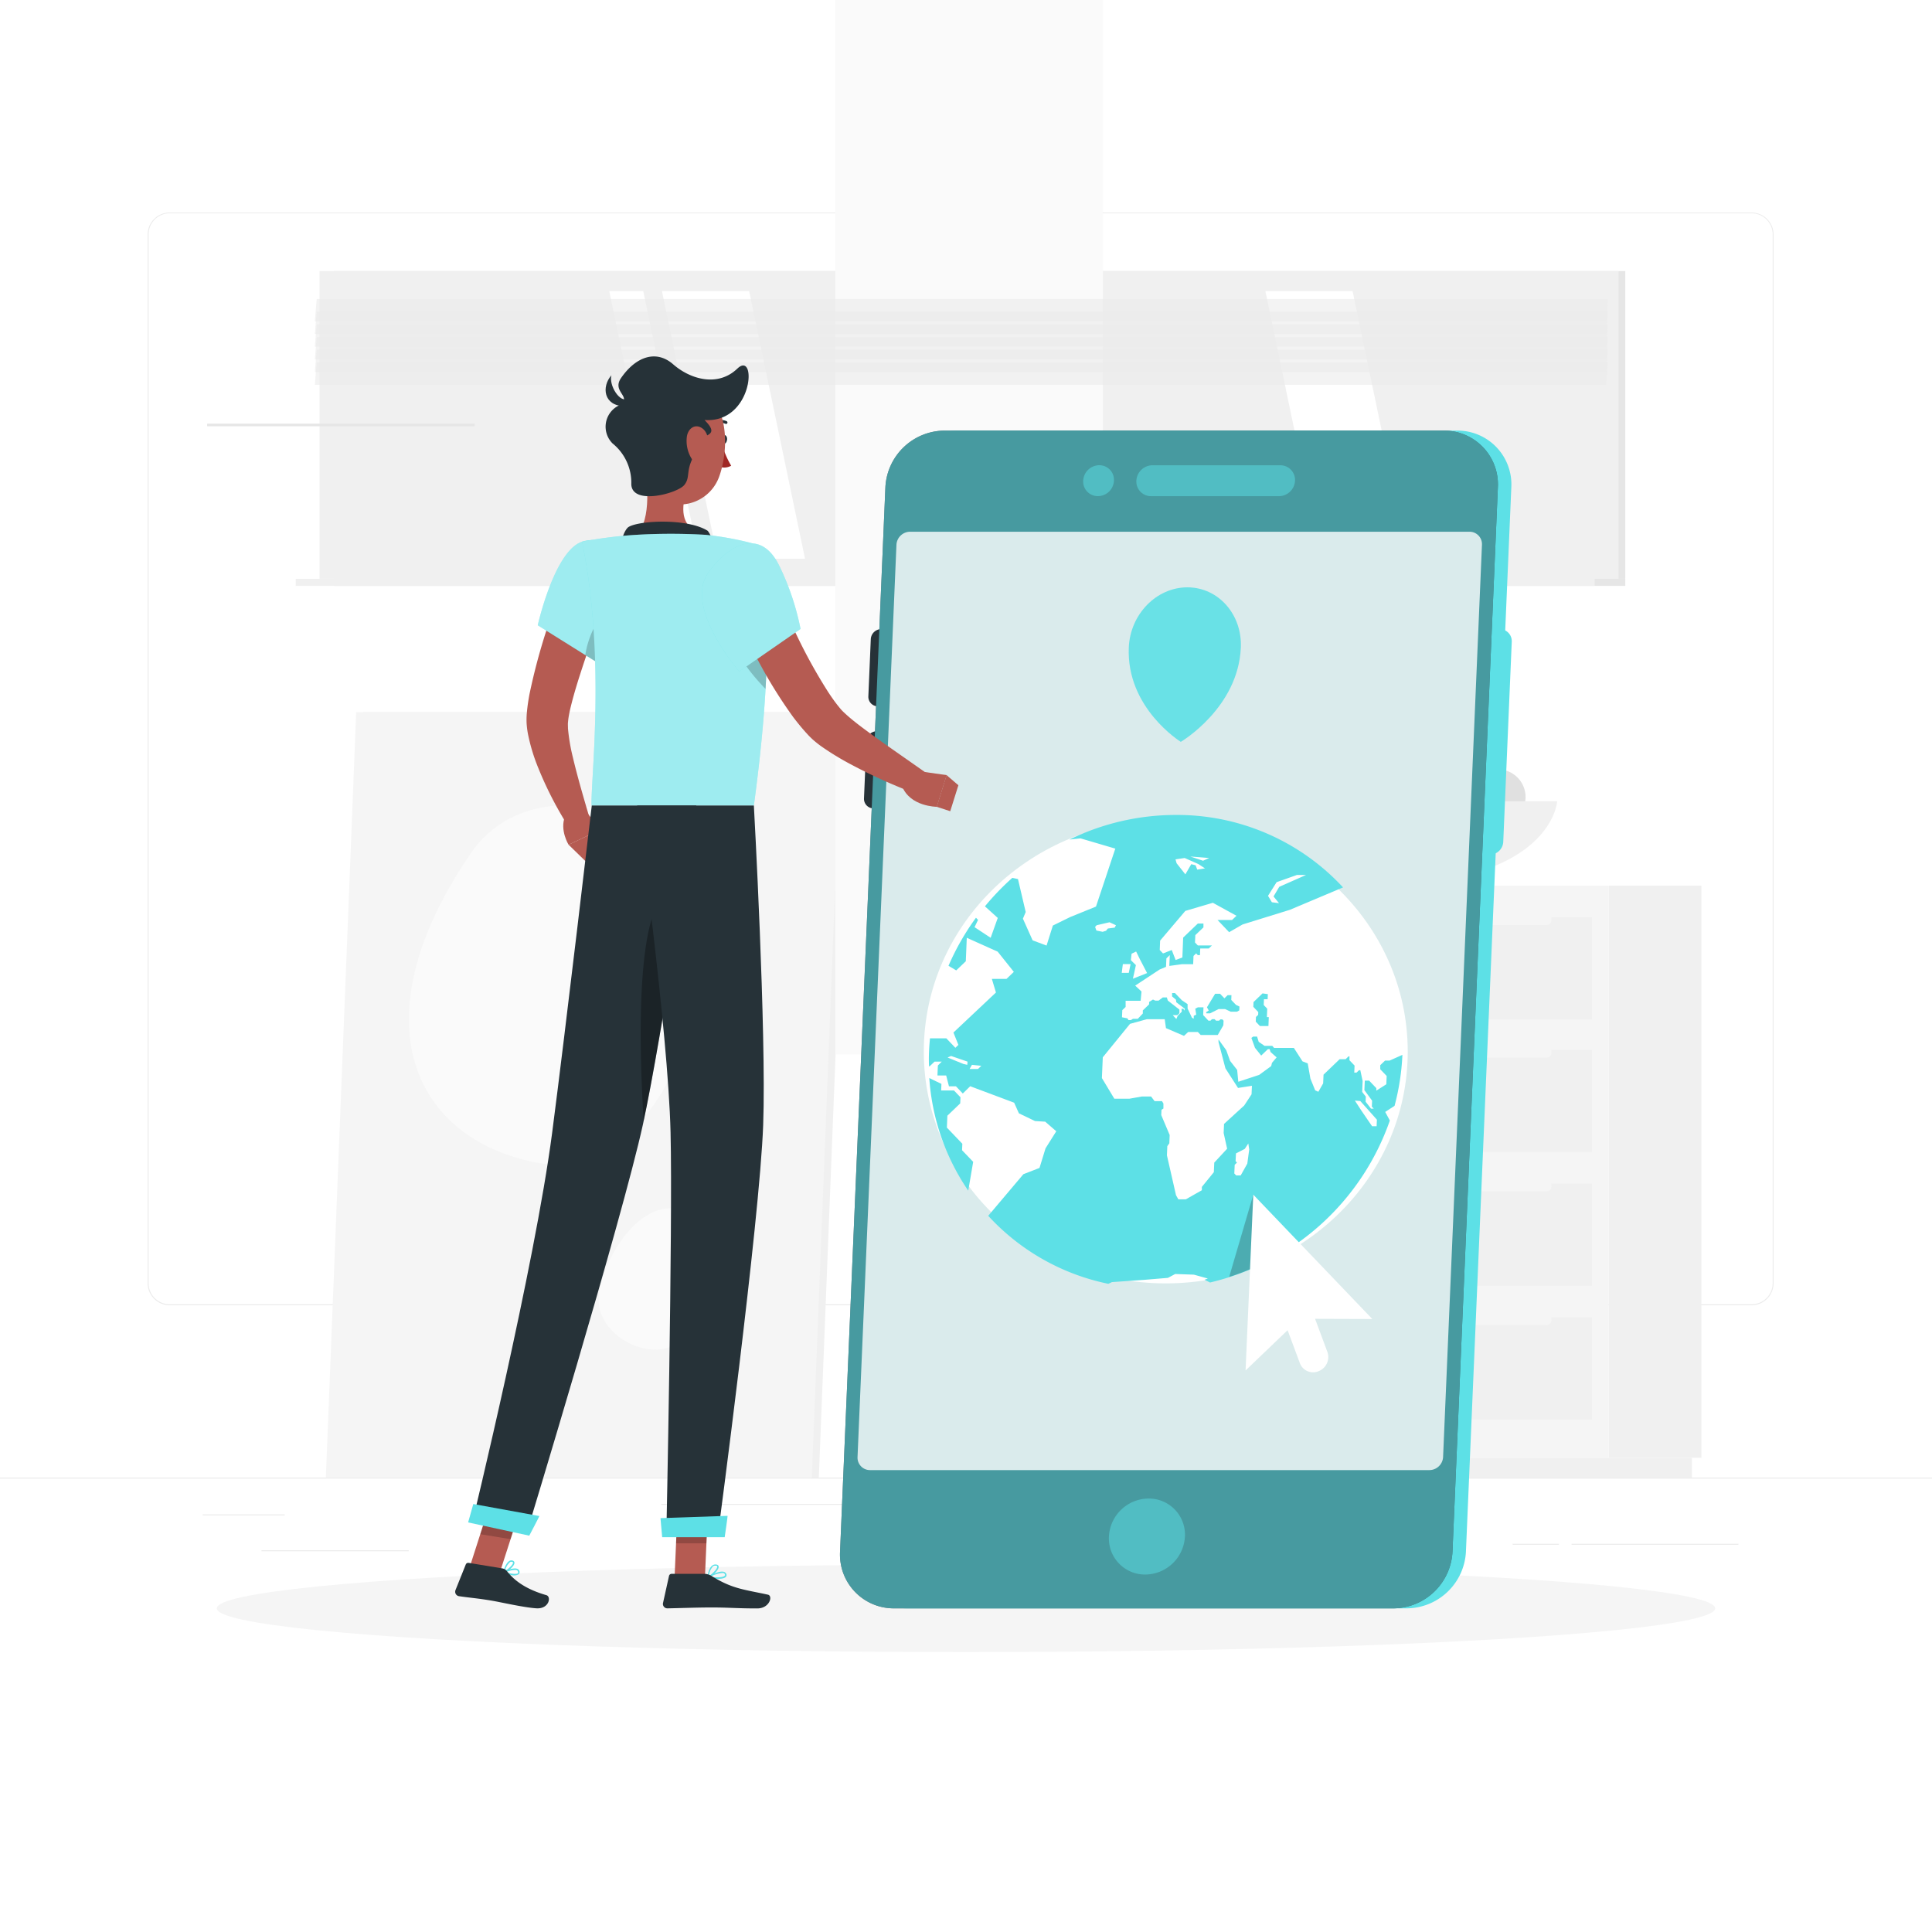 <svg class="animated" id="freepik_stories-online-world" xmlns="http://www.w3.org/2000/svg" viewBox="0 0 500 500" version="1.1" xmlns:xlink="http://www.w3.org/1999/xlink" xmlns:svgjs="http://svgjs.com/svgjs"><style>svg#freepik_stories-online-world:not(.animated) .animable {opacity: 0;}svg#freepik_stories-online-world.animated #freepik--background-complete--inject-73 {animation: 1s 1 forwards cubic-bezier(.36,-0.01,.5,1.38) zoomOut;animation-delay: 0s;}svg#freepik_stories-online-world.animated #freepik--Shadow--inject-73 {animation: 1s 1 forwards cubic-bezier(.36,-0.01,.5,1.38) slideDown;animation-delay: 0s;}svg#freepik_stories-online-world.animated #freepik--online-world--inject-73 {animation: 1s 1 forwards cubic-bezier(.36,-0.01,.5,1.38) slideRight;animation-delay: 0s;}svg#freepik_stories-online-world.animated #freepik--Character--inject-73 {animation: 1s 1 forwards cubic-bezier(.36,-0.01,.5,1.38) slideLeft;animation-delay: 0s;}            @keyframes zoomOut {                0% {                    opacity: 0;                    transform: scale(1.5);                }                100% {                    opacity: 1;                    transform: scale(1);                }            }                    @keyframes slideDown {                0% {                    opacity: 0;                    transform: translateY(-30px);                }                100% {                    opacity: 1;                    transform: translateY(0);                }            }                    @keyframes slideRight {                0% {                    opacity: 0;                    transform: translateX(30px);                }                100% {                    opacity: 1;                    transform: translateX(0);                }            }                    @keyframes slideLeft {                0% {                    opacity: 0;                    transform: translateX(-30px);                }                100% {                    opacity: 1;                    transform: translateX(0);                }            }        </style><g id="freepik--background-complete--inject-73" class="animable" style="transform-origin: 250px 228.23px;"><rect y="382.4" width="500" height="0.25" style="fill: rgb(235, 235, 235); transform-origin: 250px 382.525px;" id="elybavp48ih1e" class="animable"></rect><rect x="52.46" y="391.92" width="21.21" height="0.25" style="fill: rgb(235, 235, 235); transform-origin: 63.065px 392.045px;" id="elz7spfgcuv8" class="animable"></rect><rect x="171.14" y="389.21" width="84.97" height="0.25" style="fill: rgb(235, 235, 235); transform-origin: 213.625px 389.335px;" id="el2kqcrrfwqr2" class="animable"></rect><rect x="67.67" y="401.21" width="38.11" height="0.25" style="fill: rgb(235, 235, 235); transform-origin: 86.725px 401.335px;" id="eldo0qph01zsu" class="animable"></rect><rect x="406.71" y="399.53" width="43.19" height="0.25" style="fill: rgb(235, 235, 235); transform-origin: 428.305px 399.655px;" id="elavy5dcms7jm" class="animable"></rect><rect x="391.47" y="399.53" width="11.97" height="0.25" style="fill: rgb(235, 235, 235); transform-origin: 397.455px 399.655px;" id="el1soye0m48vp" class="animable"></rect><rect x="347.89" y="395.31" width="23" height="0.25" style="fill: rgb(235, 235, 235); transform-origin: 359.39px 395.435px;" id="eltgpjdqo56g" class="animable"></rect><rect x="287.89" y="395.31" width="48.44" height="0.25" style="fill: rgb(235, 235, 235); transform-origin: 312.11px 395.435px;" id="elc3czvwrtgtq" class="animable"></rect><path d="M237,337.8H43.91a5.71,5.71,0,0,1-5.7-5.71V60.66A5.71,5.71,0,0,1,43.91,55H237a5.71,5.71,0,0,1,5.71,5.71V332.09A5.71,5.71,0,0,1,237,337.8ZM43.91,55.2a5.46,5.46,0,0,0-5.45,5.46V332.09a5.46,5.46,0,0,0,5.45,5.46H237a5.47,5.47,0,0,0,5.46-5.46V60.66A5.47,5.47,0,0,0,237,55.2Z" style="fill: rgb(235, 235, 235); transform-origin: 140.46px 196.4px;" id="elj80w5ucv09" class="animable"></path><path d="M453.31,337.8H260.21a5.72,5.72,0,0,1-5.71-5.71V60.66A5.72,5.72,0,0,1,260.21,55h193.1A5.71,5.71,0,0,1,459,60.66V332.09A5.71,5.71,0,0,1,453.31,337.8ZM260.21,55.2a5.47,5.47,0,0,0-5.46,5.46V332.09a5.47,5.47,0,0,0,5.46,5.46h193.1a5.47,5.47,0,0,0,5.46-5.46V60.66a5.47,5.47,0,0,0-5.46-5.46Z" style="fill: rgb(235, 235, 235); transform-origin: 356.75px 196.4px;" id="el06tn593ugni" class="animable"></path><g id="el18bkab9zoe8"><rect x="416.32" y="229.22" width="24" height="148.05" style="fill: rgb(240, 240, 240); transform-origin: 428.32px 303.245px; transform: rotate(180deg);" class="animable" id="ely47lvlt5zo"></rect></g><g id="el7xzra7dqdt5"><rect x="284.9" y="377.28" width="152.97" height="5.11" style="fill: rgb(240, 240, 240); transform-origin: 361.385px 379.835px; transform: rotate(180deg);" class="animable" id="el3otw9lulp19"></rect></g><rect x="282.79" y="229.22" width="133.53" height="148.05" style="fill: rgb(245, 245, 245); transform-origin: 349.555px 303.245px;" id="elsy32udslbl8" class="animable"></rect><rect x="287.11" y="306.32" width="124.89" height="26.44" style="fill: rgb(240, 240, 240); transform-origin: 349.555px 319.54px;" id="el6xx3gunbl5m" class="animable"></rect><rect x="287.11" y="340.92" width="124.89" height="26.44" style="fill: rgb(240, 240, 240); transform-origin: 349.555px 354.14px;" id="el2mu07g6tqiq" class="animable"></rect><g id="el9krbmiainjn"><rect x="297.62" y="304.69" width="103.87" height="3.63" rx="1.18" style="fill: rgb(245, 245, 245); transform-origin: 349.555px 306.505px; transform: rotate(180deg);" class="animable" id="elz5mjezbw24l"></rect></g><g id="elildq0ncwyk"><rect x="297.62" y="339.3" width="103.87" height="3.63" rx="1.18" style="fill: rgb(245, 245, 245); transform-origin: 349.555px 341.115px; transform: rotate(180deg);" class="animable" id="el7mdofpc8cjw"></rect></g><rect x="287.11" y="237.39" width="124.89" height="26.44" style="fill: rgb(240, 240, 240); transform-origin: 349.555px 250.61px;" id="elf6rhydbmhw9" class="animable"></rect><rect x="287.11" y="271.71" width="124.89" height="26.44" style="fill: rgb(240, 240, 240); transform-origin: 349.555px 284.93px;" id="el1npwgzeyfds" class="animable"></rect><g id="ele4h497s2d89"><rect x="297.62" y="235.77" width="103.87" height="3.63" rx="1.18" style="fill: rgb(245, 245, 245); transform-origin: 349.555px 237.585px; transform: rotate(180deg);" class="animable" id="elkhkfsomavhn"></rect></g><g id="eleq7m8b548ar"><rect x="297.62" y="270.09" width="103.87" height="3.63" rx="1.18" style="fill: rgb(245, 245, 245); transform-origin: 349.555px 271.905px; transform: rotate(180deg);" class="animable" id="el9usyejbh7bw"></rect></g><path d="M366.3,201A9.57,9.57,0,1,1,356,192.2,9.57,9.57,0,0,1,366.3,201Z" style="fill: rgb(224, 224, 224); transform-origin: 356.759px 201.74px;" id="elbzt827nf2fu" class="animable"></path><path d="M350,207.3a7.16,7.16,0,1,1-7.72-6.55A7.16,7.16,0,0,1,350,207.3Z" style="fill: rgb(224, 224, 224); transform-origin: 342.864px 207.886px;" id="elgf0o5z5cu95" class="animable"></path><g id="elo2221ra4pt"><circle cx="328.22" cy="207.2" r="9.3" style="fill: rgb(224, 224, 224); transform-origin: 328.22px 207.2px; transform: rotate(-49.7deg);" class="animable" id="elmre6mgru6v"></circle></g><path d="M375,207.3a7.16,7.16,0,1,1-7.72-6.55A7.15,7.15,0,0,1,375,207.3Z" style="fill: rgb(224, 224, 224); transform-origin: 367.864px 207.886px;" id="el1x7ditkt47i" class="animable"></path><path d="M327.17,207.3a7.16,7.16,0,1,1-7.72-6.55A7.16,7.16,0,0,1,327.17,207.3Z" style="fill: rgb(224, 224, 224); transform-origin: 320.034px 207.886px;" id="el6h17qljaqqp" class="animable"></path><path d="M380.47,205.28a5.07,5.07,0,1,1-5.47-4.64A5.06,5.06,0,0,1,380.47,205.28Z" style="fill: rgb(224, 224, 224); transform-origin: 375.417px 205.692px;" id="elkgft7p4oedl" class="animable"></path><path d="M394.79,205.68a7.16,7.16,0,1,1-7.73-6.55A7.17,7.17,0,0,1,394.79,205.68Z" style="fill: rgb(224, 224, 224); transform-origin: 387.654px 206.266px;" id="eltgvxm5lvi2a" class="animable"></path><path d="M403,207.36s-1.23,21.86-48.32,21.86-48.32-21.86-48.32-21.86Z" style="fill: rgb(240, 240, 240); transform-origin: 354.68px 218.29px;" id="eli9pur81jggc" class="animable"></path><polygon points="94 184.3 219.75 184.3 211.91 382.43 86.16 382.43 94 184.3" style="fill: rgb(240, 240, 240); transform-origin: 152.955px 283.365px;" id="el4k7pxa3aapg" class="animable"></polygon><polygon points="92.18 184.3 217.93 184.3 210.09 382.43 84.33 382.43 92.18 184.3" style="fill: rgb(245, 245, 245); transform-origin: 151.13px 283.365px;" id="el8mgqjd5c4xw" class="animable"></polygon><path d="M122,220.62c15.47-22.45,54.42-11.3,59.76,11.31s-11,75.65-43.58,68.83S93.15,262.45,122,220.62Z" style="fill: rgb(250, 250, 250); transform-origin: 144.296px 254.864px;" id="elt3dsyeja8e" class="animable"></path><path d="M177.29,346.28c-7.94,7.44-22.18-.23-22.33-9.5s10.73-28.57,22.86-23.12S192.1,332.43,177.29,346.28Z" style="fill: rgb(250, 250, 250); transform-origin: 171.313px 330.99px;" id="elh3yt313s934" class="animable"></path><g id="el98654wckg76"><rect x="86.42" y="70.15" width="334.2" height="79.64" style="fill: rgb(230, 230, 230); transform-origin: 253.52px 109.97px; transform: rotate(180deg);" class="animable" id="elp3l3v4oo0l"></rect></g><g id="elkoq0ikmwa39"><rect x="82.71" y="70.15" width="336.17" height="79.64" style="fill: rgb(240, 240, 240); transform-origin: 250.795px 109.97px; transform: rotate(180deg);" class="animable" id="elqjkqj2exh9b"></rect></g><g id="elx4mkxwhjhek"><rect x="86.42" y="149.8" width="334.2" height="1.82" style="fill: rgb(230, 230, 230); transform-origin: 253.52px 150.71px; transform: rotate(180deg);" class="animable" id="el1paploqal86"></rect></g><g id="elhj1g7nqj01k"><rect x="76.53" y="149.8" width="336.17" height="1.82" style="fill: rgb(240, 240, 240); transform-origin: 244.615px 150.71px; transform: rotate(180deg);" class="animable" id="elmiju0nv5pbs"></rect></g><g id="elpkd55ful9j"><rect x="216.17" y="-52.91" width="69.25" height="325.78" style="fill: rgb(250, 250, 250); transform-origin: 250.795px 109.98px; transform: rotate(90deg);" class="animable" id="el7y0x7hammws"></rect></g><polygon points="208.34 144.6 193.88 75.35 171.31 75.35 185.77 144.6 208.34 144.6" style="fill: rgb(255, 255, 255); transform-origin: 189.825px 109.975px;" id="elixf7472r40l" class="animable"></polygon><polygon points="364.5 144.6 350.05 75.35 327.48 75.35 341.94 144.6 364.5 144.6" style="fill: rgb(255, 255, 255); transform-origin: 345.99px 109.975px;" id="elq6ep9bnb0us" class="animable"></polygon><path d="M411.28,139.43a.37.37,0,0,0,.37-.37V78.73a.38.38,0,0,0-.37-.37.37.37,0,0,0-.37.37v60.33A.36.36,0,0,0,411.28,139.43Z" style="fill: rgb(240, 240, 240); transform-origin: 411.28px 108.895px;" id="elgumq4j4fl55" class="animable"></path><polygon points="180.93 144.6 166.47 75.35 157.67 75.35 172.13 144.6 180.93 144.6" style="fill: rgb(255, 255, 255); transform-origin: 169.3px 109.975px;" id="elkb9a68qvip" class="animable"></polygon><g id="elovechx5475"><rect x="53.61" y="109.65" width="69.25" height="0.66" style="fill: rgb(230, 230, 230); transform-origin: 88.235px 109.98px; transform: rotate(90deg);" class="animable" id="elrw8ut3th2r"></rect></g><g id="elfme1iuv4ake"><polygon points="81.48 83.18 415.68 83.18 416.15 77.37 81.96 77.37 81.48 83.18" style="fill: rgb(235, 235, 235); opacity: 0.6; transform-origin: 248.815px 80.275px;" class="animable" id="elk5oh8hf3i9n"></polygon></g><g id="eln4uiw6bkew"><polygon points="81.48 86.46 415.68 86.46 416.15 80.65 81.96 80.65 81.48 86.46" style="fill: rgb(235, 235, 235); opacity: 0.6; transform-origin: 248.815px 83.555px;" class="animable" id="eluavm3agb88a"></polygon></g><g id="el9126249ssd"><polygon points="81.48 89.74 415.68 89.74 416.15 83.93 81.96 83.93 81.48 89.74" style="fill: rgb(235, 235, 235); opacity: 0.6; transform-origin: 248.815px 86.835px;" class="animable" id="elkpnni90weoc"></polygon></g><g id="eldt2jor3qrrk"><polygon points="81.48 93.02 415.68 93.02 416.15 87.21 81.96 87.21 81.48 93.02" style="fill: rgb(235, 235, 235); opacity: 0.6; transform-origin: 248.815px 90.115px;" class="animable" id="elxi9ajz7s1sj"></polygon></g><g id="elg3v3nztkgns"><polygon points="81.48 96.3 415.68 96.3 416.15 90.49 81.96 90.49 81.48 96.3" style="fill: rgb(235, 235, 235); opacity: 0.6; transform-origin: 248.815px 93.395px;" class="animable" id="elaux4gfv82li"></polygon></g><g id="el69wl9byvv89"><polygon points="81.48 99.58 415.68 99.58 416.15 93.77 81.96 93.77 81.48 99.58" style="fill: rgb(235, 235, 235); opacity: 0.6; transform-origin: 248.815px 96.675px;" class="animable" id="el0myui5eemibh"></polygon></g></g><g id="freepik--Shadow--inject-73" class="animable" style="transform-origin: 250px 416.24px;"><ellipse id="freepik--path--inject-73" cx="250" cy="416.24" rx="193.89" ry="11.32" style="fill: rgb(245, 245, 245); transform-origin: 250px 416.24px;" class="animable"></ellipse></g><g id="freepik--online-world--inject-73" class="animable" style="transform-origin: 303.112px 263.84px;"><path d="M364.14,416.24H234.88a13.94,13.94,0,0,1-14-14.62l11.75-275.56a15.44,15.44,0,0,1,15.24-14.62H377.13a13.93,13.93,0,0,1,14,14.62L379.38,401.62A15.45,15.45,0,0,1,364.14,416.24Z" style="fill: #5DE0E6; transform-origin: 306.005px 263.84px;" id="elbsalewcm22" class="animable"></path><path d="M385.62,221.17h-.89a3.13,3.13,0,0,1-3.14-3.28l2.21-51.8a3.47,3.47,0,0,1,3.42-3.28h.89a3.12,3.12,0,0,1,3.13,3.28l-2.2,51.8A3.47,3.47,0,0,1,385.62,221.17Z" style="fill: #5DE0E6; transform-origin: 386.415px 191.99px;" id="ellpgjuzp7bqe" class="animable"></path><path d="M229.46,182.79h-2.25a2.46,2.46,0,0,1-2.48-2.59l.63-14.79a2.74,2.74,0,0,1,2.7-2.6h2.25a2.48,2.48,0,0,1,2.49,2.6l-.63,14.79A2.74,2.74,0,0,1,229.46,182.79Z" style="fill: rgb(38, 50, 56); transform-origin: 228.765px 172.8px;" id="el37ljcim3uph" class="animable"></path><path d="M228.34,209.21h-2.26a2.47,2.47,0,0,1-2.48-2.59l.63-14.8a2.74,2.74,0,0,1,2.7-2.59h2.26a2.47,2.47,0,0,1,2.48,2.59l-.63,14.8A2.74,2.74,0,0,1,228.34,209.21Z" style="fill: rgb(38, 50, 56); transform-origin: 227.635px 199.22px;" id="elksnecia8ss" class="animable"></path><path d="M360.66,416.24H231.4a13.92,13.92,0,0,1-14-14.62l11.74-275.56a15.44,15.44,0,0,1,15.24-14.62H373.65a13.93,13.93,0,0,1,14,14.62L375.9,401.62A15.44,15.44,0,0,1,360.66,416.24Z" style="fill: rgb(38, 50, 56); transform-origin: 302.525px 263.84px;" id="el23fkrrnwexr" class="animable"></path><g id="elwv7yfswe9id"><path d="M360.66,416.24H231.4a13.92,13.92,0,0,1-14-14.62l11.74-275.56a15.44,15.44,0,0,1,15.24-14.62H373.65a13.93,13.93,0,0,1,14,14.62L375.9,401.62A15.44,15.44,0,0,1,360.66,416.24Z" style="fill: #5DE0E6; opacity: 0.6; transform-origin: 302.525px 263.84px;" class="animable" id="elijcb8b784qh"></path></g><g id="el22jvra9pjhf"><path d="M306.66,397.65a10.37,10.37,0,0,1-10.26,9.84,9.34,9.34,0,0,1-9.41-9.84,10.35,10.35,0,0,1,10.25-9.83A9.35,9.35,0,0,1,306.66,397.65Z" style="fill: #5DE0E6; opacity: 0.5; transform-origin: 296.824px 397.655px;" class="animable" id="eledacb5ah0xv"></path></g><g id="eltecjnrqlk6a"><path d="M369.93,380.46H225.17a3.22,3.22,0,0,1-3.24-3.39L232,141a3.56,3.56,0,0,1,3.53-3.39H380.28a3.22,3.22,0,0,1,3.25,3.39L373.47,377.07A3.57,3.57,0,0,1,369.93,380.46Z" style="fill: rgb(255, 255, 255); opacity: 0.8; transform-origin: 302.73px 259.035px;" class="animable" id="elx02hn9r2utf"></path></g><g id="el638muz8b2y"><path d="M280.33,124.4a4.2,4.2,0,0,1,4.15-4,3.78,3.78,0,0,1,3.81,4,4.19,4.19,0,0,1-4.15,4A3.78,3.78,0,0,1,280.33,124.4Z" style="fill: #5DE0E6; opacity: 0.5; transform-origin: 284.31px 124.4px;" class="animable" id="el8edwqzvrgs7"></path></g><g id="el0tjx75j3nisi"><path d="M298.24,120.41h33.1a3.8,3.8,0,0,1,3.81,4h0a4.2,4.2,0,0,1-4.15,4H297.9a3.79,3.79,0,0,1-3.81-4h0A4.21,4.21,0,0,1,298.24,120.41Z" style="fill: #5DE0E6; opacity: 0.5; transform-origin: 314.62px 124.41px;" class="animable" id="el8n7qwa8z5td"></path></g><g id="elqiddjntsjns"><ellipse cx="301.7" cy="272.14" rx="62.62" ry="60" style="fill: rgb(255, 255, 255); transform-origin: 301.7px 272.14px; transform: rotate(-44.39deg);" class="animable" id="elhgwqe272l0l"></ellipse></g><polygon points="312.23 262.25 313.18 262.25 315.36 261.15 317.06 261.15 318.52 261.83 320.12 261.83 320.73 261.48 320.77 260.49 319.89 260.08 318.65 258.79 318.7 257.55 317.71 257.55 316.87 258.36 315.76 257.19 314.47 257.19 312.36 260.68 312.82 261.52 312.12 261.98 312.23 262.25" style="fill: #5DE0E6; transform-origin: 316.445px 259.72px;" id="elqvhu0qg0sn" class="animable"></polygon><polygon points="325.04 263.19 324.99 264.4 326.06 265.53 328.27 265.53 328.36 263.22 327.87 263.22 327.96 261.05 327.05 260.1 327.11 258.6 328.06 258.6 328.12 257.28 326.74 257.09 324.41 259.33 324.36 260.57 325.64 261.92 325.61 262.64 325.04 263.19" style="fill: #5DE0E6; transform-origin: 326.36px 261.31px;" id="elgv76uo8fxqu" class="animable"></polygon><path d="M249.05,296l-4-4.18.13-3.08,3.32-3.18.07-1.59-1.68-1.76h-3.32l.07-1.7L240.5,279a58.6,58.6,0,0,0,10.08,29.14l1.28-7.46-2.88-3Z" style="fill: #5DE0E6; transform-origin: 246.18px 293.57px;" id="el9wyyb0bgo0w" class="animable"></path><path d="M362.94,273l-3.32,1.48h-1.17l-1.24,1.19,0,1.06,1.66,1.73-.09,2.15-2.59,1.65,0-.65-1.85-1.94h-1.13l-.11,2.45,2,2.73-.07,1.55.5.52h-.71l-1.4-1.8.05-1.32-.94-1.21.12-2.81-.6-2.81h-.34l-.64.62h-.59l.08-1.82-1.32-1.38,0-1H349l-.76.73h-1.54l-4.17,4-.1,2.26-1.24,2.17-.82-.37-1.24-3.05-.69-3.93-1.35-.52-2.24-3.48h-5.12l-.46-.53h-2l-1.52-1.05-.42-1.36h-1l-.47.35.93,2.57,1.61,2,1.73-1.66h.45l.25.75,1.56,1.38-1.2,1.41-.21.85-3.11,2.27-5.4,1.78-.29-3.06-1.83-2.34-1-2.78-2-2.77,0,.65,1.79,6.82,3.26,5.08L324,281l-.1,2.21-1.9,2.89-5.22,4.77-.1,2.35.9,4.07-3.33,3.59-.11,2.48-3.1,3.81,0,.86-4.14,2.35h-1.95l-.6-1.06L302,299l.1-2.38.52-.73.09-2.15-2.18-5.16.06-1.37.5-.32,0-1.3-.37-.62h-1.92l-.89-1.19h-2.43l-3.21.57h-3.88L285.17,279l.23-5.37,7.05-8.66,4.32-1.19h4.66l.32,2.3,4.67,2,1.08-1H310l.75.78h4.4l1.45-2.51.06-1.19-.33-.35h-.49l-.36.34h-.77l-.38-.39h-.67l-.4.39h-.52l-.42-.45-.94-1,.08-2H310l-.66.34.24,1.56-.64.28,0,.75-.46-.24L307.35,261l0-1.13-1.48-1L304.08,257h-.74l0,.87,1,.85.08.66,2.23,1.7-.22.47-.1-.47h-.57l.09.73-1.08,1.11-.33.8-.94-1h1.2l.53-.5,0-.94-3-2.34-.25-.81h-1.05l-1.09.83H299l-.61-.28-1,.62,0,.62-1.63,1.57,0,.81-1.31,1.37H293.2l-.52.33h-.63l-.28-.45-1.4-.28.08-1.85.86-.82,0-1.6h3.89l.22-2.39-1.63-1.54,6.32-4.16,1.65-.69.1-2.19.88-.85-.12,2.8,3.29-.45h2.88l.09-2.14.68-.65.42.44h.57l.07-1.72h2.21l.82-.78H310l-.74-.77.09-1.9,2.1-2,0-1H310l-3.8,3.64L306,247.8l-1.75.65-1-2.59-2.26.89-.85-.89.1-2.43,6.52-7.69,7.13-2.1L320,237l-1.14,1.09h-3.76l3,3.16,3.48-2,12.26-3.8,13.74-5.79a58.48,58.48,0,0,0-43.32-18.75,62.7,62.7,0,0,0-27.47,6.36l2.85-.3,9,2.65-5,15-6.65,2.7-4.51,2.21-1.63,5.18-3.61-1.35-2.51-5.61.72-1.72-2-8.53-1.46-.31a65.83,65.83,0,0,0-7.09,7.37l3.32,3-1.84,5.14-4.17-2.75.91-1.88-.54-.56a64.5,64.5,0,0,0-7.11,12.44l2,1.19,2.48-2.37.25-6.07,8,3.59,4.18,5.23-1.89,1.81h-3.8l1.06,3.53-11,10.36,1.28,3.2-.78.75-2.34-2.45h-4.23c-.11,1.14-.2,2.3-.25,3.46s-.06,2.53,0,3.78h.16l1.27-1.21h1.86l-1,1-.11,2.59h2.26l.72,2.8h1.81l1.77,1.86,1.92-1.88,11.37,4.26,1.23,2.75,4.17,2,2.64.16,2.86,2.48-2.78,4.42-1.56,5.07-4.17,1.62-9.1,10.77a58,58,0,0,0,31.09,17.6l.92-.44,8.64-.61,5.86-.49,1.88-1,4.84.17,3.61,1-.86.32,1.43.71a65.07,65.07,0,0,0,46.53-41.92h0l-1.2-2.22,2.42-1.58A61.61,61.61,0,0,0,362.94,273ZM330.39,228.3l5.26-1.86H338l-6.93,3.07L329.59,232l1.42,1.74-1.85-.24-1-1.66Zm-17.45-6.25-1.59.71-3.31-1.1Zm-6.35,0,3.53,1.56,1.73,1.13-2,.32-.43-1.13-1.12-.28-1.53,2.63-2.27-2.88-.28-1Zm-56.26,53.53-1-.23-4.1-1.67.91-.39,4.26,1.46Zm2.78,1.07h-2.18l.61-1.07,2.43.25Zm39.74-29.83,1.18-.57,1,2.05,1.84,3.53-3.67,1.46.77-3.52-1.3-1.28Zm-2.26,2.69h2l-.46,2.26h-1.82Zm-4.35-8.63-.88.27-1.61-.33-.34-.93.4-.44,3.33-.77,1.67.77-.33.62-1.77.23Zm36.56,60.27-1.71,3.05h-1.16l-.49-.51.1-2.24.59-.57-.36-.38.1-2,2.28-1.17.91-1.4.24,1.54Zm33.47-9.69h-1.18l-2.74-4-1.71-2.63,1.41.12,4.29,4.82Z" style="fill: #5DE0E6; transform-origin: 301.664px 271.579px;" id="ellwrrpayt1fe" class="animable"></path><g id="elfywlhnud6oq"><path d="M324.35,309.19l-6.24,21.27a60.11,60.11,0,0,0,7.87-3.1Z" style="fill: rgb(38, 50, 56); opacity: 0.3; transform-origin: 322.045px 319.825px;" class="animable" id="elmgl1az574qq"></path></g><g id="eljmxltkcjr29"><path d="M292.13,167.57c.36-8.6,7.15-15.57,15.16-15.57s14.2,7,13.84,15.57c-.67,15.68-15.54,24.42-15.54,24.42S291.46,183.25,292.13,167.57Z" style="fill: #5DE0E6; opacity: 0.9; transform-origin: 306.626px 171.995px;" class="animable" id="elhfj2zwz039o"></path></g><path d="M355.15,341.36l-30.8-32.18-2,45.5,10.88-10.43,3.2,8.6a3.65,3.65,0,0,0,4.85,2h0a3.93,3.93,0,0,0,2.26-4.94l-3.2-8.6Z" style="fill: rgb(255, 255, 255); transform-origin: 338.75px 332.167px;" id="elhg47n35qbxo" class="animable"></path></g><g id="freepik--Character--inject-73" class="animable" style="transform-origin: 182.915px 254.253px;"><path d="M158.24,151.3c-1.85,5.11-3.72,10.32-5.5,15.47-.91,2.58-1.77,5.16-2.6,7.73s-1.6,5.13-2.23,7.61c-.32,1.23-.59,2.45-.76,3.52-.09.54-.12,1-.16,1.36s0,1,0,1.52a48.89,48.89,0,0,0,1.24,7.37c1.21,5.14,2.77,10.45,4.31,15.68l-5.34,2.51a94,94,0,0,1-7.91-15.36,47.84,47.84,0,0,1-2.67-8.83,22.74,22.74,0,0,1-.33-2.63,19.59,19.59,0,0,1,.06-2.8c.15-1.7.39-3.22.66-4.7A157.22,157.22,0,0,1,141.46,163c1.72-5.4,3.57-10.67,5.66-16Z" style="fill: rgb(181, 91, 82); transform-origin: 147.253px 180.535px;" id="elbg1zud4diy7" class="animable"></path><path d="M150.9,209l4.45,5.74-8.2,3.88s-2.34-3.78-.93-7.32Z" style="fill: rgb(181, 91, 82); transform-origin: 150.559px 213.81px;" id="eljau5zqhnkc9" class="animable"></path><polygon points="158.07 219.69 152.09 223.42 147.15 218.61 155.35 214.73 158.07 219.69" style="fill: rgb(181, 91, 82); transform-origin: 152.61px 219.075px;" id="elywxix10k0jf" class="animable"></polygon><path d="M186.67,113.65c-.07.63.2,1.17.62,1.22s.8-.43.87-1.06-.21-1.17-.62-1.22S186.74,113,186.67,113.65Z" style="fill: rgb(38, 50, 56); transform-origin: 187.415px 113.73px;" id="el2p5op125y0b" class="animable"></path><path d="M186.82,114.82a22.61,22.61,0,0,0,2.41,5.71,3.65,3.65,0,0,1-3.07.24Z" style="fill: rgb(160, 39, 36); transform-origin: 187.695px 117.91px;" id="el9kwywrofhmw" class="animable"></path><path d="M184.75,109.9a.36.36,0,0,1-.21-.17.37.37,0,0,1,.14-.51,3.72,3.72,0,0,1,3.39-.21.39.39,0,0,1,.16.51.38.38,0,0,1-.5.16h0a2.94,2.94,0,0,0-2.69.19A.37.37,0,0,1,184.75,109.9Z" style="fill: rgb(38, 50, 56); transform-origin: 186.379px 109.308px;" id="el3joahizxmux" class="animable"></path><path d="M166.47,118.31c1.13,5.74,2.25,16.27-1.77,20.1,0,0,1.58,5.83,12.25,5.83,11.74,0,5.61-5.83,5.61-5.83-6.41-1.53-6.24-6.28-5.13-10.75Z" style="fill: rgb(181, 91, 82); transform-origin: 174.43px 131.275px;" id="eldjne9cevird" class="animable"></path><path d="M161.31,141.37c-1.06-.7.32-4.37,1.38-5,2.81-1.7,15.27-2.27,20.46,1a5.14,5.14,0,0,1,1,4.31Z" style="fill: rgb(38, 50, 56); transform-origin: 172.6px 138.341px;" id="el05w9pnv7fmo" class="animable"></path><path d="M132.31,407.62a2.48,2.48,0,0,0,1.94-.21.75.75,0,0,0,.14-.87.83.83,0,0,0-.5-.52c-1.09-.45-3.47.66-3.57.71a.18.18,0,0,0-.11.17.2.2,0,0,0,.11.17A9.91,9.91,0,0,0,132.31,407.62Zm1.21-1.32.22.06a.54.54,0,0,1,.3.31c.12.33,0,.44,0,.47-.4.38-2,.13-3.11-.26A6.21,6.21,0,0,1,133.52,406.3Z" style="fill: #5DE0E6; transform-origin: 132.34px 406.821px;" id="elsw4obl1fc68" class="animable"></path><path d="M130.37,407.08h.09c.87-.3,2.7-1.74,2.68-2.63a.6.6,0,0,0-.51-.58,1,1,0,0,0-.82.11c-1,.58-1.57,2.79-1.59,2.88a.17.17,0,0,0,.05.18A.19.19,0,0,0,130.37,407.08Zm2.08-2.88.08,0c.23.06.24.18.24.22,0,.53-1.19,1.65-2.09,2.12a4.45,4.45,0,0,1,1.32-2.27A.62.62,0,0,1,132.45,404.2Z" style="fill: #5DE0E6; transform-origin: 131.676px 405.454px;" id="elj36gbu189za" class="animable"></path><path d="M185.59,408.62c1,0,2-.14,2.31-.59a.71.71,0,0,0,0-.81.93.93,0,0,0-.59-.44c-1.3-.35-4,1.21-4.16,1.28a.17.17,0,0,0-.09.19.17.17,0,0,0,.14.15A13.77,13.77,0,0,0,185.59,408.62Zm1.25-1.52a1.37,1.37,0,0,1,.36,0,.55.55,0,0,1,.36.26c.13.23.08.35,0,.41-.37.51-2.35.52-3.81.32A8.29,8.29,0,0,1,186.84,407.1Z" style="fill: #5DE0E6; transform-origin: 185.541px 407.674px;" id="el0sm436hnu3d9" class="animable"></path><path d="M183.22,408.41l.08,0c.94-.43,2.82-2.12,2.68-3,0-.21-.18-.47-.7-.52a1.36,1.36,0,0,0-1,.32c-1,.82-1.21,2.93-1.22,3a.21.21,0,0,0,.08.17A.21.21,0,0,0,183.22,408.41Zm1.92-3.19h.11c.33,0,.35.16.36.21.09.53-1.19,1.86-2.16,2.45a4.36,4.36,0,0,1,1-2.43A1,1,0,0,1,185.14,405.22Z" style="fill: #5DE0E6; transform-origin: 184.524px 406.647px;" id="el9n2t37860p8" class="animable"></path><polygon points="174.58 408.22 182.44 408.22 183.22 390.03 175.37 390.03 174.58 408.22" style="fill: rgb(181, 91, 82); transform-origin: 178.9px 399.125px;" id="el3tzszbowo9d" class="animable"></polygon><polygon points="121.6 405.43 129.44 406.71 135.01 389.41 127.16 388.13 121.6 405.43" style="fill: rgb(181, 91, 82); transform-origin: 128.305px 397.42px;" id="elcwqwjcl9hh" class="animable"></polygon><path d="M130,405.9l-8.71-1.43a.68.68,0,0,0-.75.42l-2.66,6.63a1.16,1.16,0,0,0,.9,1.57c3,.44,4.56.51,8.38,1.14,2.36.39,8.36,1.79,11.65,2s3.93-3,2.6-3.4c-5.95-1.71-8.61-4.21-10.24-6.24A1.89,1.89,0,0,0,130,405.9Z" style="fill: rgb(38, 50, 56); transform-origin: 129.93px 410.35px;" id="elqj1rmapiuee" class="animable"></path><path d="M182.39,407.31h-8.58a.68.68,0,0,0-.67.54l-1.55,7a1.14,1.14,0,0,0,1.13,1.39c3.09-.05,7.56-.23,11.45-.23,4.55,0,6.47.25,11.8.25,3.22,0,4.12-3.26,2.77-3.56-6.15-1.34-9.15-1.48-14.46-4.76A3.71,3.71,0,0,0,182.39,407.31Z" style="fill: rgb(38, 50, 56); transform-origin: 185.454px 411.785px;" id="eld89p4db3f2" class="animable"></path><path d="M150.64,140.19c-7.17,2.36-11.47,21.63-11.47,21.63l15.75,9.85a32.32,32.32,0,0,0,6.47-15.18C163,146.45,158,137.77,150.64,140.19Z" style="fill: #5DE0E6; transform-origin: 150.431px 155.725px;" id="elvohywifsen" class="animable"></path><g id="eluijxguhbzh"><g style="opacity: 0.4; transform-origin: 150.431px 155.725px;" class="animable" id="elryedwr7czyk"><path d="M150.64,140.19c-7.17,2.36-11.47,21.63-11.47,21.63l15.75,9.85a32.32,32.32,0,0,0,6.47-15.18C163,146.45,158,137.77,150.64,140.19Z" style="fill: rgb(255, 255, 255); transform-origin: 150.431px 155.725px;" id="elp62ty6v6cc" class="animable"></path></g></g><g id="elmf0b0olom7i"><path d="M154.94,160.39a23.1,23.1,0,0,0-3.46,9.13l3.44,2.15a31.49,31.49,0,0,0,6-12.94Z" style="opacity: 0.2; transform-origin: 156.2px 165.2px;" class="animable" id="elup1i5gpwtv"></path></g><path d="M194.64,140.59s8.36,9.44.46,67.88h-42c-.29-6.45,3.76-37.9-2.46-68.28a109,109,0,0,1,14.06-1.78,154.11,154.11,0,0,1,17.86,0A79.16,79.16,0,0,1,194.64,140.59Z" style="fill: #5DE0E6; transform-origin: 174.568px 173.311px;" id="ely85dn3zeugd" class="animable"></path><g id="elma3o8t7ujro"><g style="opacity: 0.4; transform-origin: 174.568px 173.311px;" class="animable" id="eloro1iedohx"><path d="M194.64,140.59s8.36,9.44.46,67.88h-42c-.29-6.45,3.76-37.9-2.46-68.28a109,109,0,0,1,14.06-1.78,154.11,154.11,0,0,1,17.86,0A79.16,79.16,0,0,1,194.64,140.59Z" style="fill: rgb(255, 255, 255); transform-origin: 174.568px 173.311px;" id="el753qho1hl8" class="animable"></path></g></g><g id="elic31i13nf6n"><path d="M198.31,158.45l-.16-.14-9.55,2.29c-.54,6.46,6.1,14.17,9.52,17.7A182.54,182.54,0,0,0,198.31,158.45Z" style="opacity: 0.2; transform-origin: 193.531px 168.305px;" class="animable" id="el6wriaor80hc"></path></g><g id="elw8prx2k9m0i"><polygon points="183.22 390.04 182.82 399.41 174.96 399.41 175.36 390.04 183.22 390.04" style="opacity: 0.2; transform-origin: 179.09px 394.725px;" class="animable" id="el1dsa2viau2p"></polygon></g><g id="elaqv64k3ewel"><polygon points="127.16 388.13 135.01 389.42 132.13 398.33 124.29 397.05 127.16 388.13" style="opacity: 0.2; transform-origin: 129.65px 393.23px;" class="animable" id="elw6n06r3t3ap"></polygon></g><path d="M165.81,110c-.37,7.78-1,12.32,2.48,16.72,5.21,6.62,15.15,4.13,17.84-3.39,2.43-6.76,2.64-18.36-4.59-22.27A10.63,10.63,0,0,0,165.81,110Z" style="fill: rgb(181, 91, 82); transform-origin: 176.583px 115.153px;" id="elw9tt4x43zqo" class="animable"></path><path d="M180.27,116.83c-3.16,4.84-1.39,6.45-3.16,8.67s-13.62,5.39-13.73-.22a13.05,13.05,0,0,0-4.83-10.5,6.11,6.11,0,0,1,1.39-9.73c4.22-2.33-1.79-3.47.79-7.22,3.84-5.56,9.09-7.39,13.48-3.55s11.51,6,16.62,1.11,4.22,14.18-8.5,13.31C187.8,114.17,178.66,111.5,180.27,116.83Z" style="fill: rgb(38, 50, 56); transform-origin: 175.237px 110.335px;" id="elmamjv5fwok" class="animable"></path><path d="M162.61,103.12c-2.07,1.45-5.1-3.37-4.38-6-2.62,3-2,7.92,3.36,8S162.61,103.12,162.61,103.12Z" style="fill: rgb(38, 50, 56); transform-origin: 160.499px 101.121px;" id="elyepo69n145a" class="animable"></path><path d="M177.74,113.16a8.79,8.79,0,0,0,1.23,5.52c1.35,2.17,3.32,1.33,4-.87.64-2,.71-5.51-1.16-6.91S178,110.85,177.74,113.16Z" style="fill: rgb(181, 91, 82); transform-origin: 180.533px 115.138px;" id="elg6azlaw7e9e" class="animable"></path><path d="M180.2,208.47s-8.91,60-13.8,82.49C161,315.58,136.22,397,136.22,397l-14-3s16.17-66.38,20.67-100.8c3.45-26.44,10.26-84.73,10.26-84.73Z" style="fill: rgb(38, 50, 56); transform-origin: 151.21px 302.735px;" id="el7lro43zrzkk" class="animable"></path><path d="M139.59,392.35c.06,0-2.62,5.08-2.62,5.08L121.15,394l1.34-4.76Z" style="fill: #5DE0E6; transform-origin: 130.37px 393.335px;" id="elue7ay7jbs4b" class="animable"></path><g id="eloszjz8w37w"><path d="M174.57,229.85c-10.3,2-9.21,40.45-8,60.21,3-14,7.32-40.85,10.29-59.93A3.53,3.53,0,0,0,174.57,229.85Z" style="opacity: 0.3; transform-origin: 171.337px 259.916px;" class="animable" id="elfmluha7l33m"></path></g><path d="M195.1,208.47s3.27,58.71,2.41,82.66C196.62,316,185.74,397.6,185.74,397.6h-13.3s1.69-80.11,1.1-104.57c-.65-26.67-8.64-84.56-8.64-84.56Z" style="fill: rgb(38, 50, 56); transform-origin: 181.277px 303.035px;" id="el8iyzkqbei4k" class="animable"></path><path d="M188.3,392.3c.06,0-.75,5.52-.75,5.52H171.37l-.44-4.93Z" style="fill: #5DE0E6; transform-origin: 179.617px 395.06px;" id="el55mh9i94nhk" class="animable"></path><path d="M198.91,148.55c2.25,5.22,4.7,10.6,7.24,15.77a137.36,137.36,0,0,0,8.24,14.87c.75,1.14,1.52,2.23,2.31,3.25l.6.74c.2.23.26.33.46.54.34.38.81.8,1.27,1.23,1.92,1.74,4.26,3.45,6.58,5.16,4.68,3.39,9.59,6.75,14.4,10.16l-2.71,5.24a138.12,138.12,0,0,1-16.64-7.45,72.38,72.38,0,0,1-8.14-4.93,26.51,26.51,0,0,1-2.12-1.69c-.34-.3-.78-.74-1.09-1.05l-.87-.95c-1.12-1.26-2.15-2.53-3.13-3.82a122.06,122.06,0,0,1-9.76-15.93c-1.4-2.72-2.77-5.44-4-8.22S189,156,187.88,153Z" style="fill: rgb(181, 91, 82); transform-origin: 213.945px 177.03px;" id="elbcibl3d8vyr" class="animable"></path><path d="M183.18,148.44c-6.06,9,8.13,25.33,8.13,25.33l15.87-11a67,67,0,0,0-5.39-16.12C196.62,135.78,187.8,141.61,183.18,148.44Z" style="fill: #5DE0E6; transform-origin: 194.427px 157.194px;" id="eli9ynoq0oqxn" class="animable"></path><g id="elq65ae2j4yv"><g style="opacity: 0.4; transform-origin: 194.427px 157.194px;" class="animable" id="el77xlp2ea0e"><path d="M183.18,148.44c-6.06,9,8.13,25.33,8.13,25.33l15.87-11a67,67,0,0,0-5.39-16.12C196.62,135.78,187.8,141.61,183.18,148.44Z" style="fill: rgb(255, 255, 255); transform-origin: 194.427px 157.194px;" id="eluwzjgkfkfoa" class="animable"></path></g></g><path d="M235.24,199.22,245,200.6l-2.55,8.2s-6.93,0-9-5.34Z" style="fill: rgb(181, 91, 82); transform-origin: 239.225px 204.01px;" id="elbiv99g0o9zv" class="animable"></path><polygon points="248.03 203.22 245.92 209.94 242.42 208.8 244.97 200.6 248.03 203.22" style="fill: rgb(181, 91, 82); transform-origin: 245.225px 205.27px;" id="ellnf1iggsqdp" class="animable"></polygon></g><defs>     <filter id="active" height="200%">         <feMorphology in="SourceAlpha" result="DILATED" operator="dilate" radius="2"></feMorphology>                <feFlood flood-color="#32DFEC" flood-opacity="1" result="PINK"></feFlood>        <feComposite in="PINK" in2="DILATED" operator="in" result="OUTLINE"></feComposite>        <feMerge>            <feMergeNode in="OUTLINE"></feMergeNode>            <feMergeNode in="SourceGraphic"></feMergeNode>        </feMerge>    </filter>    <filter id="hover" height="200%">        <feMorphology in="SourceAlpha" result="DILATED" operator="dilate" radius="2"></feMorphology>                <feFlood flood-color="#ff0000" flood-opacity="0.5" result="PINK"></feFlood>        <feComposite in="PINK" in2="DILATED" operator="in" result="OUTLINE"></feComposite>        <feMerge>            <feMergeNode in="OUTLINE"></feMergeNode>            <feMergeNode in="SourceGraphic"></feMergeNode>        </feMerge>            <feColorMatrix type="matrix" values="0   0   0   0   0                0   1   0   0   0                0   0   0   0   0                0   0   0   1   0 "></feColorMatrix>    </filter></defs></svg>